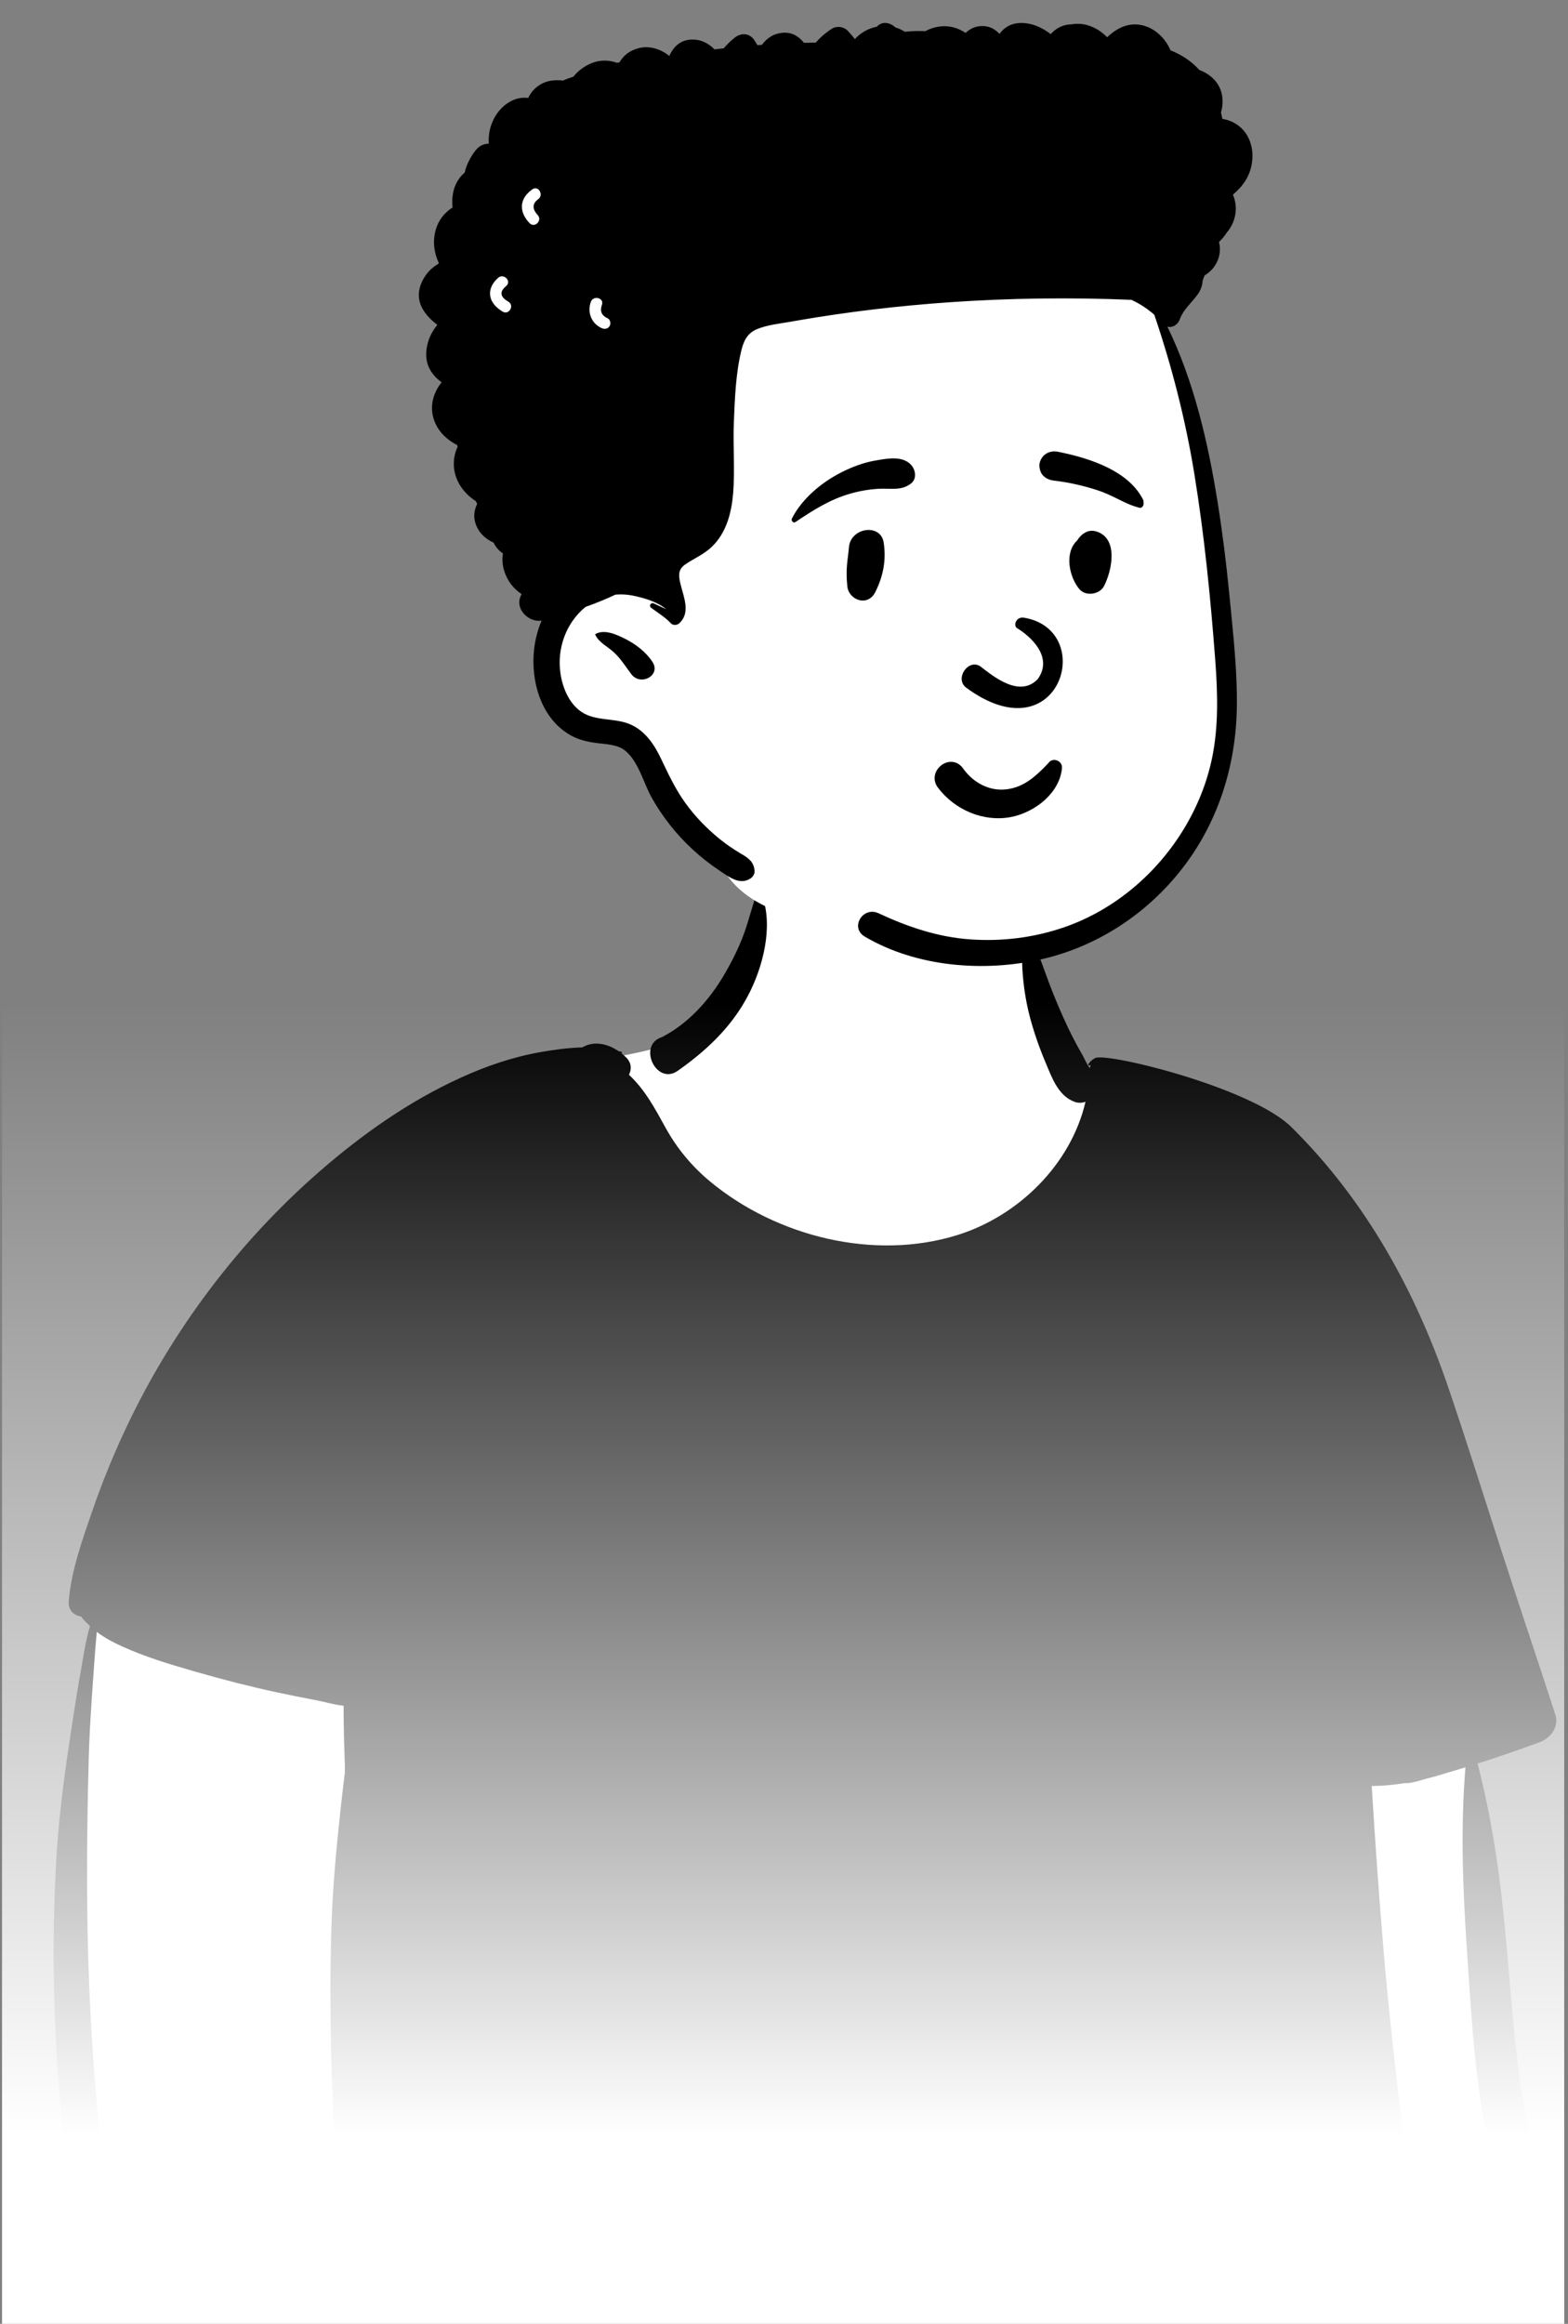 <svg width="270" height="400" viewBox="0 0 270 400" fill="none" xmlns="http://www.w3.org/2000/svg">
<rect x="0" y="0" width="270" height="400" fill="#808080" stroke="none"/>
<path fill-rule="evenodd" clip-rule="evenodd" d="M16.152 274.172L252.028 292.897L252.275 294.5C256.227 320.242 258.224 337.705 258.264 346.891L258.265 347.173C258.265 356.281 261.061 370.767 266.653 390.631L266.999 391.854L15.823 392.292L12.86 332.502L16.152 274.172ZM155.797 145.874C165.387 146.347 175.053 150.459 175.8 153.086C177.463 158.939 180.137 183.991 188.93 187.84C197.723 191.689 216.496 188.18 221.863 197.372C227.23 206.564 244.857 244.033 244.857 252.763C244.857 258.584 187.414 260.604 72.529 258.825C73.995 211.943 80.11 187.299 90.872 184.893L91.833 184.68C107.397 181.281 116.699 181.171 122.008 175.69C127.426 170.098 128.409 160.498 130.656 153.086C131.895 149.002 144.027 145.293 155.797 145.874Z" fill="white"/>
<path fill-rule="evenodd" clip-rule="evenodd" d="M176.829 160.526C176.866 160.498 176.902 160.489 176.941 160.509C177.689 160.868 177.843 161.586 178.1 162.333C178.476 163.426 178.91 164.493 179.312 165.576C180.112 167.749 180.876 169.918 181.768 172.055C182.683 174.254 183.631 176.414 184.718 178.537C185.241 179.564 185.804 180.572 186.377 181.573C186.772 182.267 187.141 183.222 187.661 183.874C187.7 183.666 187.756 183.469 187.822 183.285C187.753 183.317 187.687 183.354 187.625 183.393C187.493 183.475 187.335 183.311 187.414 183.182C187.697 182.715 188.066 182.399 188.487 182.185C189.652 180.891 215.341 187.066 222.364 194.001C235.082 206.561 243.667 222.089 249.313 238.61C252.431 247.726 255.302 256.931 258.268 266.096C261.402 275.788 264.675 285.438 267.815 295.123C268.504 297.253 267.002 299.189 265.106 299.89C261.573 301.194 258.015 302.422 254.426 303.558C256.168 310.244 257.386 317.072 258.262 323.92C260.069 338.04 260.296 352.447 263.144 366.419C263.798 369.625 264.625 372.787 265.499 375.94L265.702 376.667C266.222 378.517 266.696 380.384 267.335 382.195C267.885 383.752 268.596 385.322 268.981 386.929C269.432 388.819 268.767 390.883 266.999 391.854C265.58 392.634 263.549 392.312 262.693 390.847C262.518 390.547 262.413 390.221 262.37 389.892C262.242 389.619 262.123 389.339 262.018 389.052C261.977 388.942 261.941 388.828 261.906 388.713L261.804 388.371C261.554 387.554 261.323 386.731 261.093 385.908C260.717 384.588 260.34 383.272 259.922 381.963L259.71 381.309C258.676 378.162 257.751 374.988 256.945 371.775C254.058 360.254 253.446 348.325 252.653 336.517L252.612 335.907C251.894 325.326 251.466 314.768 252.346 304.21L252.225 304.249L252.105 304.285C250.963 304.634 249.817 304.977 248.668 305.309C248.632 305.322 248.599 305.336 248.563 305.345C247.828 305.573 247.072 305.789 246.303 305.99L245.84 306.109L245.514 306.198L245.171 306.296C244.082 306.611 242.972 306.975 241.843 306.939C239.973 307.238 238.071 307.419 236.201 307.426C236.777 316.845 237.442 326.257 238.235 335.66C239.032 345.112 240.089 354.527 241.185 363.943C241.725 368.595 242.304 373.237 242.943 377.872C243.266 380.223 243.601 382.56 244.029 384.891C244.471 387.275 245.251 389.823 244.78 392.233C244.77 392.229 244.76 392.226 244.75 392.226C244.592 392.924 244.171 393.55 243.437 393.981C242.09 394.768 240.207 394.307 239.434 392.931C239.368 392.815 239.305 392.697 239.246 392.575C238.453 392.914 237.583 393.046 236.517 393.056L222.051 393.201C215.476 393.266 208.902 393.336 202.324 393.431C181.673 393.735 161.021 394.087 140.37 394.337L132.625 394.425C121.011 394.547 109.389 394.787 97.774 394.784C91.964 394.784 86.159 394.764 80.349 394.623C77.534 394.554 74.726 394.445 71.914 394.33L71.418 394.307C69.173 394.196 66.79 393.988 64.596 394.491C63.99 395.67 62.443 395.913 61.633 394.708C59.782 391.951 59.277 388.105 58.935 384.735L58.815 383.522C58.436 379.745 58.103 375.969 57.857 372.187C56.981 358.784 56.662 345.368 57.063 331.94C57.267 325.095 57.896 318.29 58.64 311.485C58.874 309.362 59.117 307.242 59.381 305.125L59.385 304.372C59.386 304.131 59.384 303.902 59.378 303.686L59.312 301.644C59.257 299.941 59.207 298.238 59.186 296.534L59.177 295.512L59.167 293.609C57.541 293.454 55.806 292.914 54.403 292.654C52.129 292.229 49.86 291.772 47.598 291.288C43.068 290.313 38.587 289.161 34.136 287.887L33.19 287.615C29.083 286.432 24.919 285.17 21.034 283.4C19.513 282.705 17.995 281.922 16.662 280.894C16.582 281.974 16.461 283.051 16.388 284.121C16.244 286.238 16.072 288.348 15.931 290.465L15.795 292.479C15.573 295.835 15.373 299.187 15.282 302.554C14.88 317.237 14.811 331.982 15.588 346.656C15.973 354.001 16.523 361.345 17.317 368.661C17.705 372.259 18.117 375.867 18.624 379.452C19.147 383.136 20.092 386.797 20.382 390.508C20.658 394.086 15.187 394.606 14.288 391.334C13.212 387.41 12.938 383.177 12.37 379.143L12.306 378.695C11.677 374.409 11.174 370.106 10.739 365.796C9.239 350.932 8.849 335.992 9.636 321.072C10.01 313.926 10.897 306.808 11.971 299.738L12.095 298.922C12.584 295.756 13.041 292.59 13.595 289.437L13.807 288.256C14.304 285.546 14.686 282.6 15.493 279.89L15.253 279.669C14.805 279.252 14.319 278.768 13.965 278.247C12.747 278.083 11.71 277.207 11.838 275.617C12.257 270.392 14.166 265.079 15.868 260.147C17.577 255.189 19.559 250.323 21.804 245.582C29.702 228.921 41.076 213.793 54.986 201.675C62.364 195.245 70.449 189.543 79.384 185.484C83.789 183.479 88.346 181.928 93.119 181.092C95.483 180.677 97.87 180.354 100.273 180.285C102.223 179.134 104.538 179.619 106.426 180.881L106.528 180.95H106.532L107.015 181.046C107.134 181.069 107.131 181.257 107.015 181.283C107.009 181.283 106.999 181.286 106.992 181.289C107.302 181.533 107.595 181.793 107.868 182.073C108.77 182.995 108.767 184.108 108.303 185.006C111.065 187.568 112.81 190.857 114.637 194.172C116.596 197.721 119.16 200.789 122.281 203.377C133.722 212.865 150.548 217.062 164.882 212.582C175.424 209.289 184.428 200.378 186.917 189.648C186.327 189.859 185.689 189.892 185.083 189.675C182.238 188.661 181.154 185.552 180.066 182.952L180.013 182.827C178.95 180.308 178.057 177.75 177.353 175.11C176.642 172.443 176.224 169.629 176.049 166.876C175.982 165.788 176.011 164.7 176.068 163.612L176.118 162.712C176.156 161.896 176.144 161.063 176.829 160.526ZM130.545 153.187C130.584 153.089 130.739 153.036 130.798 153.154C133.317 158.35 131.664 165.467 129.284 170.422C126.792 175.604 123.039 179.535 118.591 182.936C117.979 183.403 117.349 183.864 116.711 184.315C113 186.936 109.695 179.871 113.979 178.521C118.443 176.252 122.071 172.21 124.592 167.963C125.956 165.668 127.164 163.278 128.089 160.769C129.011 158.267 129.564 155.663 130.545 153.187Z" fill="black"/>
<path fill-rule="evenodd" clip-rule="evenodd" d="M208.44 82.984C207.218 73.233 203.379 62.879 199.342 53.788C190.264 34.566 169.482 31.919 150.851 27.956C132.466 25.28 112.998 22.863 94.89 28.203C84.71 30.697 80.734 42.821 82.341 52.388C83.258 58.35 85.971 63.992 88.285 69.518C92.885 80.865 95.803 93.012 95.808 105.298C95.492 113.326 94.359 122.489 103.585 125.89C112.364 130.256 113.106 142.09 124.099 148.805C128.544 157.809 140.653 158.601 149.367 160.69C154.875 161.744 160.446 162.52 166.031 163.021C182.204 165.093 195.143 160.407 203.609 146C209.274 137.232 213.493 127.108 212.451 116.481C211.413 105.291 209.684 94.159 208.44 82.984Z" fill="white"/>
<path fill-rule="evenodd" clip-rule="evenodd" d="M150.99 4.596C151.913 3.549 153.336 3.908 154.199 4.735C154.761 4.901 155.305 5.147 155.82 5.473C156.982 5.324 158.2 5.324 159.34 5.366C159.617 5.211 159.913 5.073 160.235 4.954C162.54 4.112 164.581 4.54 166.264 5.668C167.075 4.901 168.098 4.419 169.405 4.492C170.573 4.557 171.404 5.106 172.117 5.83C172.828 4.805 173.977 4.074 175.408 3.972C177.409 3.83 179.332 4.632 180.926 5.874C181.855 4.809 183.121 4.197 184.532 4.191C185.46 4.022 186.44 4.089 187.325 4.356C188.611 4.744 189.739 5.471 190.638 6.415C192.06 5.053 193.801 4.074 195.807 4.217C198.405 4.404 200.558 6.314 201.559 8.665C203.317 9.369 204.94 10.373 206.296 11.805C206.369 11.881 206.438 11.96 206.51 12.039C207.241 12.309 207.929 12.691 208.535 13.194C210.454 14.791 210.882 17.102 210.247 19.367C210.336 19.73 210.412 20.098 210.481 20.467C212.278 20.74 213.911 21.777 214.84 23.466C216.11 25.784 215.86 28.839 214.484 31.052C213.892 32.003 213.141 32.805 212.298 33.507C213.252 35.673 212.794 38.258 211.256 40.01C210.882 40.614 210.422 41.159 209.904 41.653C210.475 43.892 209.459 46.203 207.431 47.4L207.258 47.834C207.229 47.906 207.199 47.978 207.169 48.049C207.146 48.141 207.119 48.23 207.091 48.32C207.043 49.115 206.781 49.895 206.262 50.63C205.198 52.136 203.88 53.118 203.181 54.876L203.111 55.06C202.81 55.892 201.84 56.479 201.013 56.222C205.604 65.652 208.012 76.144 209.664 86.426C210.488 91.555 211.124 96.703 211.64 101.87L212.146 107.015C212.591 111.589 212.987 116.178 212.989 120.766C212.996 131.147 210.026 141.132 203.653 149.392C197.625 157.201 189.095 162.86 179.458 165.089C169.51 167.387 157.839 166.482 148.917 161.221C146.286 159.674 148.591 155.953 151.268 157.198C156.334 159.555 161.483 161.307 167.1 161.698C172.575 162.083 178.063 161.398 183.254 159.608C191.844 156.642 199.152 150.429 203.85 142.693C206.165 138.88 207.84 134.742 208.733 130.37C209.843 124.92 209.676 119.288 209.268 113.768L209.24 113.392C208.433 102.758 207.37 92.059 205.651 81.531C204.132 72.221 201.796 63.099 198.764 54.18C197.576 53.134 196.247 52.269 194.825 51.612C184.413 51.177 173.982 51.304 163.584 52.022C154.715 52.639 145.89 53.682 137.131 55.203L136.193 55.367C134.254 55.713 132.1 55.91 130.273 56.691C128.706 57.363 128.071 58.653 127.676 60.24C126.682 64.253 126.53 68.645 126.362 72.76C126.198 76.783 126.57 80.839 126.247 84.849C125.974 88.203 125.114 91.637 122.629 94.064C121.328 95.334 119.728 96.029 118.227 96.993C117.256 97.616 116.844 98.258 116.97 99.41C117.24 101.932 119.271 105.109 116.989 107.268C116.588 107.647 115.893 107.696 115.498 107.268C114.556 106.245 113.256 105.464 112.14 104.638C111.672 104.296 112.061 103.631 112.591 103.868C113.289 104.181 114 104.549 114.728 104.872C113.121 103.549 110.836 102.9 108.933 102.515C107.975 102.324 106.968 102.268 105.97 102.357C105.233 102.709 104.479 103.035 103.725 103.354C102.767 103.756 101.799 104.121 100.825 104.467C97.444 107.222 95.831 111.703 96.535 116.085C96.92 118.505 98.036 121.135 100.14 122.548C102.632 124.22 105.97 123.502 108.663 124.744C111.185 125.905 112.719 128.253 113.868 130.683L114.347 131.694C115.414 133.934 116.51 136.114 117.967 138.152C119.653 140.513 121.717 142.633 123.969 144.454C125.061 145.335 126.226 146.128 127.429 146.85L127.758 147.045C128.976 147.759 129.849 148.44 129.931 149.952C129.957 150.478 129.625 150.959 129.197 151.232C127.353 152.401 125.519 150.939 123.985 149.919C122.329 148.819 120.746 147.582 119.281 146.232C116.496 143.67 114.086 140.628 112.232 137.326C110.82 134.811 110.016 131.272 107.784 129.323C106.421 128.134 104.496 128.125 102.793 127.907C101.21 127.703 99.712 127.374 98.303 126.594C92.571 123.41 90.951 115.703 92.311 109.748C92.542 108.743 92.864 107.766 93.263 106.824C91.129 107.18 88.733 104.974 89.598 102.748C89.664 102.58 89.74 102.423 89.812 102.261C88.407 101.336 87.297 99.934 86.77 98.1C86.5 97.152 86.461 96.194 86.603 95.268C85.921 94.811 85.358 94.182 84.996 93.408C83.863 92.885 82.859 92.102 82.26 90.982C81.43 89.438 81.536 88.016 82.168 86.735C82.079 86.574 81.993 86.409 81.911 86.241C79.59 84.77 77.97 82.235 78.155 79.423C78.214 78.492 78.445 77.652 78.8 76.895C78.77 76.8 78.741 76.701 78.714 76.605C76.772 75.617 75.165 73.995 74.593 71.828C74.02 69.649 74.695 67.476 76.044 65.803C74.069 64.359 72.881 62.34 73.602 59.288C73.895 58.047 74.484 56.918 75.281 55.966C75.277 55.937 75.271 55.907 75.264 55.877L75.079 55.734C72.641 53.81 71.239 51.358 72.736 48.342C73.407 46.986 74.365 46.041 75.491 45.418L75.547 45.24C74.741 43.512 74.468 41.593 75.024 39.575C75.478 37.912 76.555 36.589 77.931 35.71C77.839 34.966 77.852 34.172 78 33.313C78.247 31.861 78.968 30.594 80.021 29.695C80.061 29.504 80.11 29.317 80.166 29.128C80.522 27.98 81.187 26.732 81.957 25.807C82.593 25.04 83.304 24.76 84.173 24.73C84.12 24.023 84.156 23.305 84.301 22.577C84.746 20.332 86.174 18.221 88.291 17.264C89.16 16.872 90.076 16.757 90.958 16.852C91.709 15.272 93.174 14.126 94.975 13.88C95.676 13.781 96.328 13.787 96.927 13.876C97.266 13.718 97.618 13.577 97.987 13.448C98.231 13.362 98.477 13.283 98.724 13.205C99.557 12.171 100.654 11.344 101.934 10.847C103.412 10.271 104.917 10.33 106.25 10.814L106.675 10.725C107.34 9.573 108.4 8.681 110.03 8.276C111.88 7.818 113.779 8.457 115.235 9.619C115.241 9.619 115.248 9.619 115.258 9.616C116.018 7.914 117.319 6.729 119.501 6.811C120.861 6.864 122.089 7.539 123.037 8.5C123.564 8.434 124.091 8.375 124.621 8.316C125.18 7.66 125.803 7.048 126.491 6.498C127.617 5.596 129.082 5.669 129.911 6.939C130.092 7.216 130.26 7.496 130.428 7.775L131.189 7.723C132.084 6.515 133.305 5.698 134.978 5.633C136.512 5.57 137.605 6.321 138.438 7.37C139.116 7.354 139.798 7.341 140.479 7.331C141.272 6.412 142.207 5.603 143.274 4.931C144.091 4.417 145.296 4.592 145.957 5.277C146.404 5.743 146.82 6.228 147.207 6.731C148.204 5.613 149.551 4.877 150.99 4.596ZM102.537 109.139C104.074 108.263 106.142 109.211 107.63 109.955C109.444 110.86 111.244 112.227 112.354 113.939C113.865 116.269 110.313 118.153 108.723 116.062C107.745 114.775 106.965 113.478 105.779 112.352C104.696 111.318 103.126 110.627 102.504 109.264C102.481 109.218 102.487 109.165 102.537 109.139ZM103.617 52.562L103.645 52.48C104.083 51.284 102.175 50.768 101.741 51.955C101.084 53.752 101.841 55.707 103.617 56.483C104.109 56.699 104.672 56.624 104.968 56.129C105.217 55.713 105.102 54.991 104.614 54.778C103.615 54.341 103.28 53.57 103.617 52.562ZM87.178 49.218C88.133 48.375 86.732 46.982 85.781 47.821C84.894 48.604 84.237 49.667 84.408 50.891C84.582 52.137 85.522 53.017 86.55 53.639C87.641 54.298 88.635 52.591 87.547 51.933L87.425 51.858C86.969 51.575 86.434 51.185 86.357 50.627C86.275 50.035 86.777 49.572 87.178 49.218ZM92.6 34.346L92.667 34.297C93.693 33.564 92.708 31.851 91.67 32.591C90.719 33.27 89.956 34.152 89.875 35.369C89.797 36.552 90.399 37.577 91.186 38.409C92.061 39.334 93.457 37.936 92.583 37.012C91.731 36.112 91.565 35.13 92.6 34.346Z" fill="black"/>
<path fill-rule="evenodd" clip-rule="evenodd" d="M167.127 139.894C164.914 138.991 162.94 137.485 161.496 135.561C160.994 134.892 160.864 134.186 160.969 133.54C161.088 132.814 161.517 132.155 162.103 131.714C162.691 131.271 163.426 131.052 164.137 131.164C164.755 131.261 165.37 131.599 165.856 132.3L165.958 132.44C166.816 133.602 167.935 134.554 169.209 135.168C170.437 135.76 171.811 136.036 173.233 135.876C175.94 135.57 177.806 134.106 179.79 132.117C180.036 131.866 180.282 131.607 180.529 131.344C180.685 131.106 180.902 130.953 181.142 130.872C181.409 130.783 181.711 130.788 181.988 130.885C182.255 130.978 182.494 131.154 182.654 131.389C182.806 131.612 182.892 131.888 182.864 132.205C182.682 134.266 181.605 136.105 180.075 137.549C178.375 139.153 176.122 140.262 174.001 140.652C171.664 141.08 169.283 140.773 167.127 139.894ZM175.103 108.104C177.59 109.616 181.378 113.139 178.703 116.885C175.555 120.189 171.023 116.401 168.789 114.688C166.718 113.361 164.391 116.775 166.313 118.325C182.452 130.274 189.002 108.5 176.361 106.328C174.969 106.088 174.452 107.637 175.103 108.104ZM146.181 94.205C146.456 90.795 151.649 90.021 152.165 93.395C152.628 96.417 152.083 99.193 150.722 101.914C149.421 104.514 146.152 103.301 145.905 100.934C145.573 97.761 146.01 96.326 146.181 94.205ZM185.708 92.695C186.432 91.747 187.478 91.1 188.73 91.466C192.643 92.609 191.49 98.164 190.115 100.868C189.369 102.336 186.955 102.708 185.865 101.415C184.087 99.307 183.235 95.097 185.495 93.02C185.557 92.913 185.625 92.804 185.708 92.695ZM150.667 79.286L151.285 79.178C153.197 78.847 155.574 78.529 156.927 80.066C157.644 80.882 157.891 82.397 156.927 83.177C155.231 84.55 153.356 84.018 151.323 84.134C149.648 84.23 148.038 84.507 146.425 84.968C142.885 85.98 140 87.827 136.977 89.855C136.581 90.121 136.176 89.614 136.365 89.243C138.11 85.824 141.492 83.016 144.88 81.305C146.688 80.391 148.666 79.633 150.667 79.286ZM182.142 77.754L182.615 77.851C187.763 78.927 194.451 81.077 196.889 86.134C196.982 86.849 196.884 87.002 196.804 87.102L196.778 87.135C196.712 87.221 196.659 87.339 196.349 87.436C196.263 87.415 196.177 87.394 196.089 87.371C194.971 87.078 194.087 86.674 193.231 86.256L192.303 85.799C191.226 85.271 190.14 84.762 188.989 84.386C186.532 83.585 184.005 83.021 181.439 82.719C180.883 82.654 180.348 82.466 179.925 82.145C179.524 81.839 179.218 81.416 179.078 80.855C178.897 80.127 178.949 79.577 179.339 78.921C179.633 78.428 180.053 78.086 180.535 77.89C181.026 77.69 181.586 77.643 182.142 77.754Z" fill="black"/>
<rect x="0.35" y="141" width="269" height="259" fill="url(#paint0_linear_33_897)"/>
<defs>
<linearGradient id="paint0_linear_33_897" x1="135.35" y1="172.259" x2="135.35" y2="367.625" gradientUnits="userSpaceOnUse">
<stop stop-color="white" stop-opacity="0"/>
<stop offset="1" stop-color="white"/>
</linearGradient>
</defs>
</svg>
